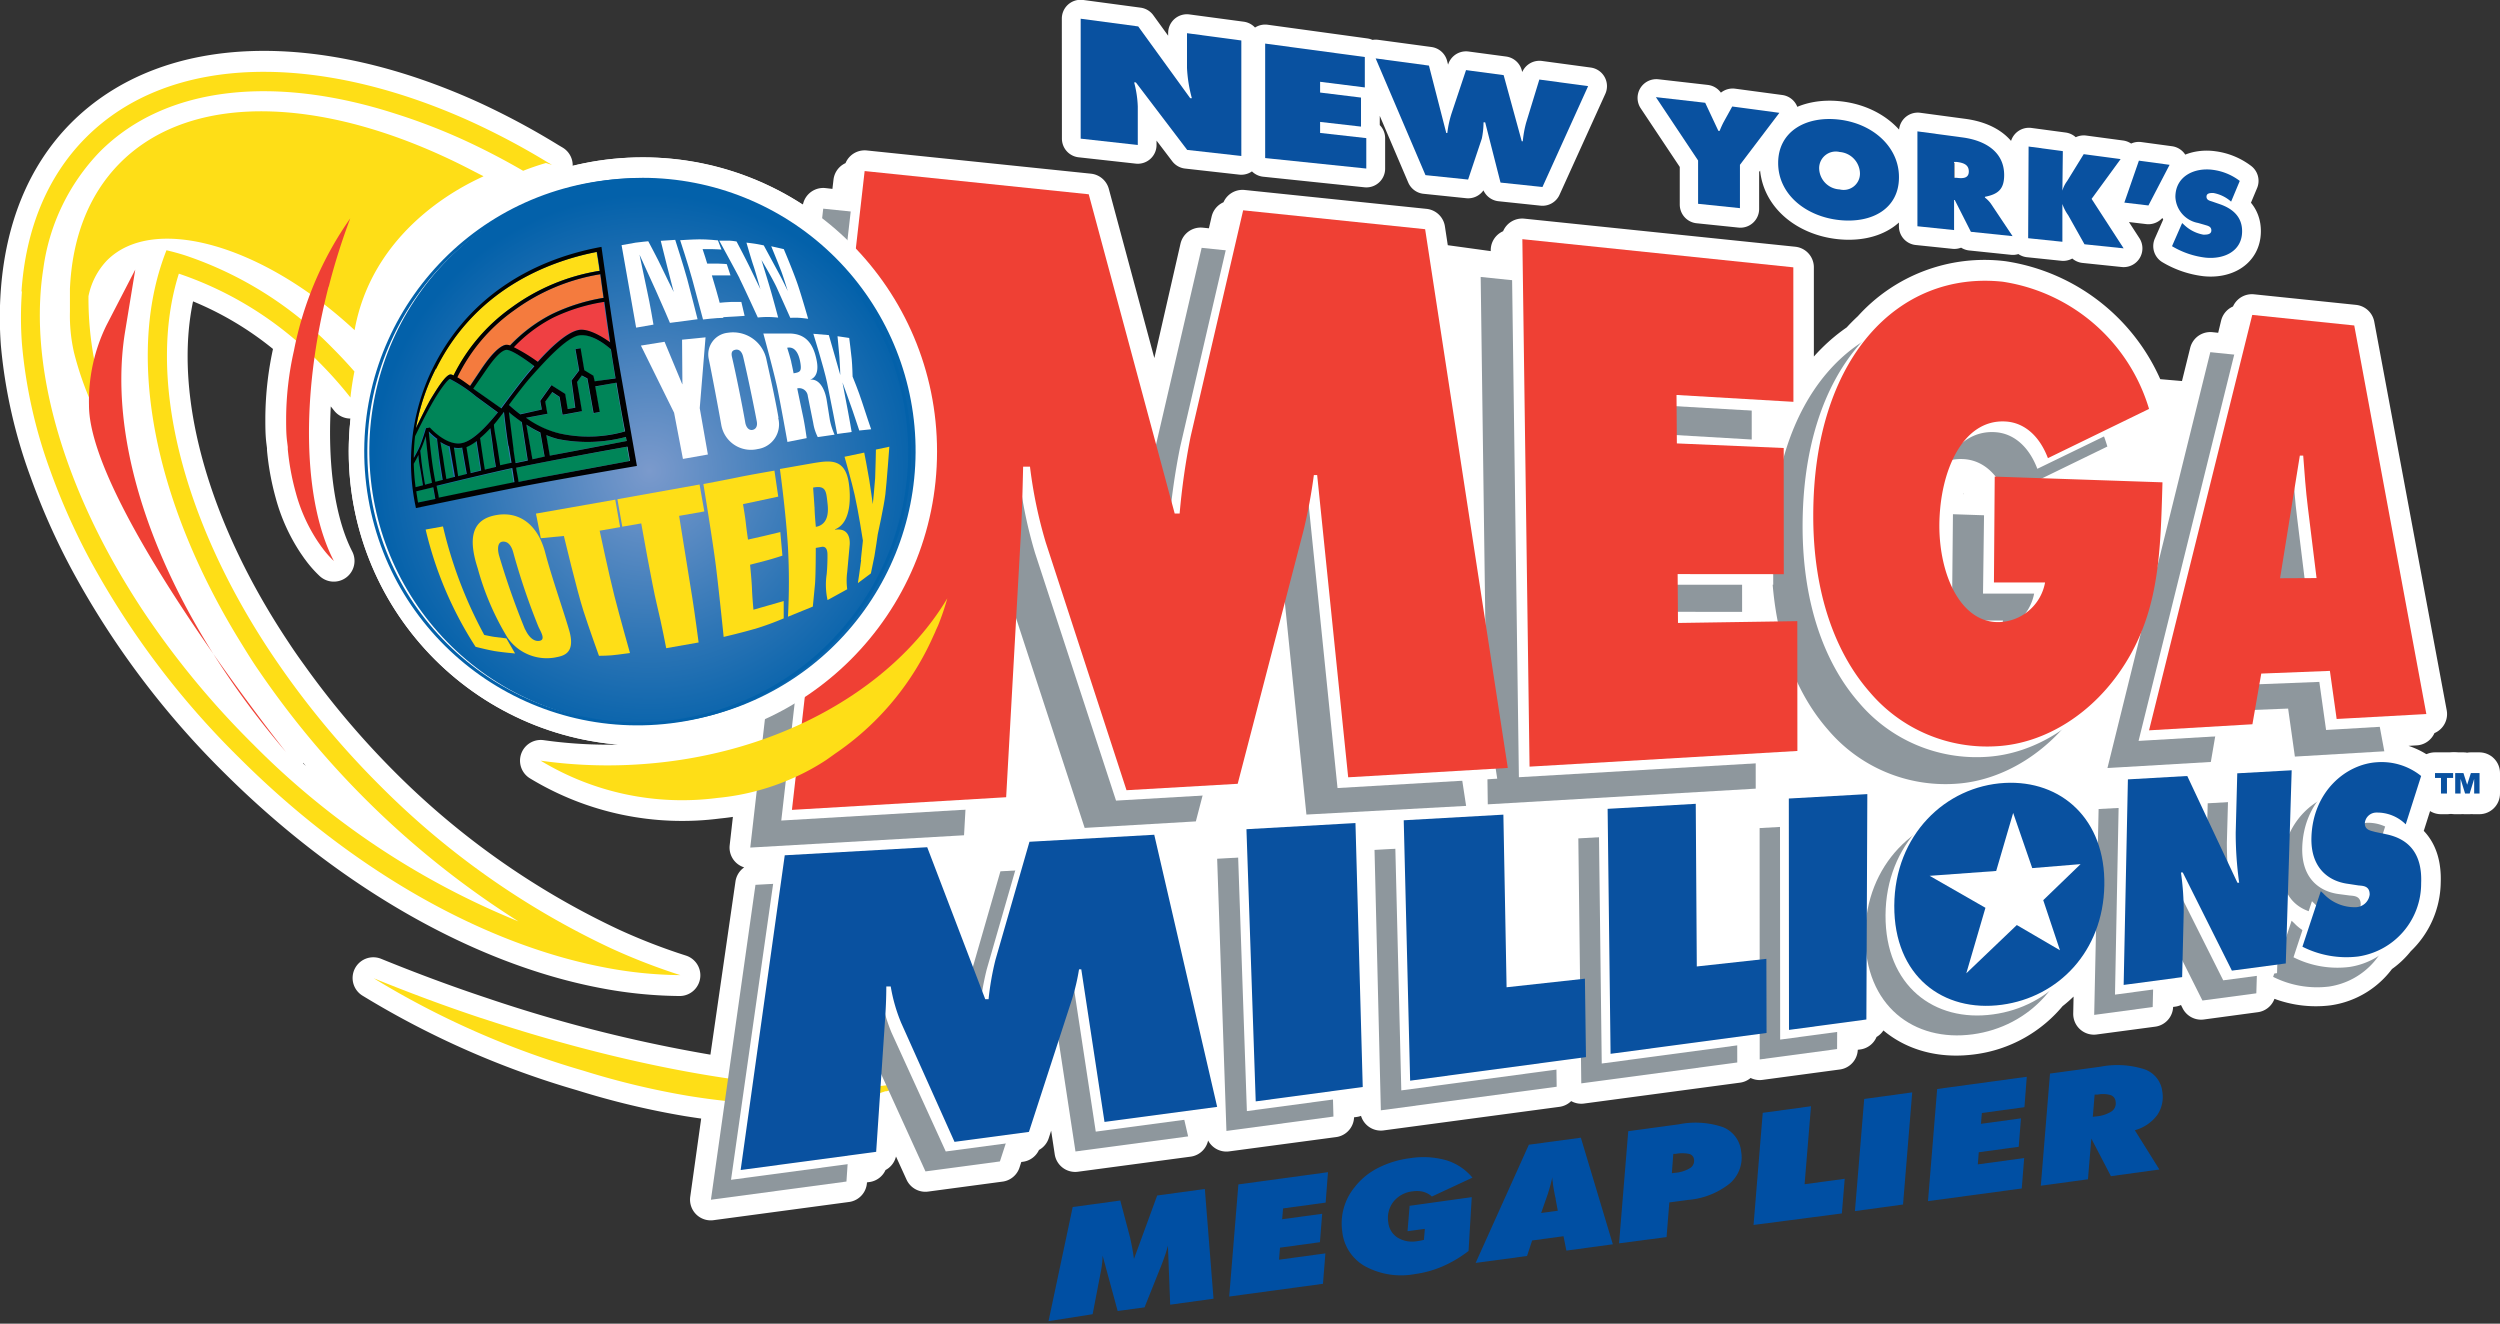 <svg id="Layer_1" data-name="Layer 1" xmlns="http://www.w3.org/2000/svg" xmlns:xlink="http://www.w3.org/1999/xlink" viewBox="0 0 288.5 152.75"><rect x="0" y="0" width="288.5" height="152.75" fill="#333333" stroke="none"/><defs><style>.cls-1,.cls-12,.cls-13,.cls-15,.cls-17,.cls-20,.cls-3,.cls-7,.cls-9{fill:none;}.cls-2{fill:#fff;}.cls-20,.cls-3,.cls-7,.cls-9{stroke:#fff;}.cls-20,.cls-3{stroke-linejoin:round;}.cls-3{stroke-width:4.78px;}.cls-4{fill:#fede17;}.cls-5{fill:#8e979d;}.cls-6{fill:#ef4034;}.cls-7{stroke-width:4.79px;}.cls-8{fill:#0951a0;}.cls-9{stroke-width:0.43px;}.cls-10{clip-path:url(#clip-path);}.cls-11{fill:url(#radial-gradient);}.cls-12{stroke:#0361aa;stroke-width:0.36px;}.cls-13{stroke:#fede17;}.cls-13,.cls-15,.cls-17{stroke-width:0;}.cls-14{fill:#008558;}.cls-15{stroke:#008558;}.cls-16{fill:#ef4043;}.cls-17{stroke:#ef4043;}.cls-18{fill:#f47b3e;}.cls-19{fill:#010101;}.cls-20{stroke-linecap:round;stroke-width:4.33px;}.cls-21{fill:#004fa3;}</style><clipPath id="clip-path"><path class="cls-1" d="M68.66,21a31.52,31.52,0,1,0,5.52-.48,31.56,31.56,0,0,0-5.52.48"/></clipPath><radialGradient id="radial-gradient" cx="-143.72" cy="260.4" r="1.11" gradientTransform="matrix(28.8, 0, 0, -28.8, 4213.92, 7553.91)" gradientUnits="userSpaceOnUse"><stop offset="0" stop-color="#7b9acc"/><stop offset="0.61" stop-color="#2f76b6"/><stop offset="1" stop-color="#0361aa"/></radialGradient></defs><title>logo-mega-millions</title><path class="cls-2" d="M271.64,37.56l-11.77-1.22-.33,1.32-.9-.1L257.81,41l-2.74-.29-1.44,5.82-6-.52A20.94,20.94,0,0,0,231.1,32.51a17.29,17.29,0,0,0-15,5.66,19.14,19.14,0,0,0-1.41,1.43c-4,2.67-7.19,7.17-8.89,13.26V51.7l-12.33-.53v-1l8.65.51V47.39l3.58.21V46.3l1.23.07V30.85l-31.27-3.24V29l-1.24-.13,0,2.85-9.44-1.3-.6-3.94-21-2.18-.31,1.33-.92-.1-.79,3.41-2.8-.29L133.4,51.22l-7.75-28.8L99.78,19.74l-.15,1.34L98.56,21l-.4,3.45L95,24.08,94.52,28a31.52,31.52,0,0,0-30.62-5.72l-7.14-4.54q1.82.94,3.63,2c.86-.33,1.74-.64,2.63-.9l.68.24-.49-.29A84.46,84.46,0,0,0,54.28,14c-17.57-8-34.68-7.88-44.41,1.9C5.35,20.46,3,26.61,2.48,33.63a40.84,40.84,0,0,0,0,6A56.79,56.79,0,0,0,5.77,54.22a76.38,76.38,0,0,0,4.68,10.5A97.1,97.1,0,0,0,27.63,87.56c12.9,12.82,28,21.4,42,24.09a48.22,48.22,0,0,0,8.8.9,70.78,70.78,0,0,1-8-3.1,93.62,93.62,0,0,1-26.6-18.71A100.07,100.07,0,0,1,33.18,78.15q-1-1.37-1.89-2.73c-10.38-15.58-14.4-32-10.65-43.8a39.26,39.26,0,0,1,13.51,7.76c-.08.36-.16.72-.24,1.08a36.06,36.06,0,0,0-.9,7.76c0,1,0,1.85.11,2.71l.08.64,0,.26a28.47,28.47,0,0,0,.92,5,19.26,19.26,0,0,0,2.55,5.66l.38.55.07.09.2.27a11.1,11.1,0,0,0,1.2,1.33C35.84,59.51,35,51,36.3,41.34l.44.42a46.23,46.23,0,0,1,3.7,4.15c.07-.71.18-1.41.29-2.1l2.39,2.76A31.54,31.54,0,0,0,74.19,83.65a31.42,31.42,0,0,0,14.4-3.48L88,85.34a53.94,53.94,0,0,1-15.41,2.93,54.87,54.87,0,0,1-10.19-.49,31.48,31.48,0,0,0,20.41,4.3,28.43,28.43,0,0,0,4.51-.81l-.74,6.54,9.68-.57-.06,1.14-5.63.32-.15,1.07-.88,0-.3,2.18-2,.11L84,124.46a171,171,0,0,1-28.5-7c-4.34-1.44-8.49-3-12.42-4.6a99.37,99.37,0,0,0,24.21,10.67,91.39,91.39,0,0,0,12.13,2.91c1.5.24,2.87.43,4.2.57h0l-1.6,11.43,15.64-2.1.13-2,2.22-.3.06-1,1-.13.44-6.8.61-.2.13,0,.29-.1,4.25,9.33,8.59-1.15.67-2.07,1.68-.22.33-1,.69-.09,3.4-10.48,1.93,12.72,13-1.74-.44-1.92,2.8-.37-.22-1,1.25-.17L138.72,120l2.44-.33.37,10.83,12.34-1.65-.05-2,2.41-.32,0-1,1.06-.14-.21-7.89,2-.27.27,10.85,20.29-2.72,0-2,2.38-.32,0-1,.46-.06,0,3,18-2.41v-2l2.35-.32v-1l.24,0v3l8.93-1.2v-2l2.35-.31v-1l1-.14,0-7.17c1,6.51,6.2,9.69,12.23,8.87a13.44,13.44,0,0,0,8.77-4.92,12.94,12.94,0,0,0,2.28-2.19,13.44,13.44,0,0,0,3.21-5l-.2,9.82,6.75-.9,0-2,2.31-.31,0-1,1-.13,0-2,2.31,4.61,6.22-.84.06-2,2-.26-.12.35a11.33,11.33,0,0,0,6.44,1.12,8.35,8.35,0,0,0,5.73-3.56,8.39,8.39,0,0,0,2.1-1.94,8.8,8.8,0,0,0,2.83-6.33c.14-3.57-1.56-5.16-4-5.68l-.43-.09.27-.85a6.62,6.62,0,0,1,1.34.91l.49-1.54a6.67,6.67,0,0,1,.54.42l1.77-5.58A7.26,7.26,0,0,0,274.31,88a7.9,7.9,0,0,0-5.73,3.16,8.74,8.74,0,0,0-1.28,1.47,8.34,8.34,0,0,0-.73.54l1.5-6,7.09-.42-.53-2.88,4.12-.24-.21-1.14L280,82.4Zm-250.23-8c-.74-.23-1.48-.44-2.21-.61-.28.69-.52,1.4-.74,2.12-3.66,11.89-.12,27.9,9.43,43.29.65,1,1.31,2.07,2,3.1a102.61,102.61,0,0,0,29.93,28.89,91.45,91.45,0,0,1-30.58-20.4A99,99,0,0,1,16.4,70.29q-2.29-3.48-4.16-7c-5.35-10.06-8-20.11-7.59-28.73A33,33,0,0,1,5,31a24,24,0,0,1,6.5-13.46c7.67-7.72,20.38-8.86,34.22-4.43q2.5.81,5.05,1.85l-1.6,2.21c-14.4-6.08-27.91-5.94-35.44,1.79-3.58,3.67-5.4,8.66-5.65,14.41,0,.55,0,1.11,0,1.68,0,.31,0,.62,0,.93a19.22,19.22,0,0,0,.46,4.72,29,29,0,0,0,1.73,5.23c0,.28,0,.55,0,.83,0,6.81,8,19.58,14.46,28.87C16.42,62.55,12.64,49.17,14.44,38.25l1.17-7.13-3.32,6.42a17.51,17.51,0,0,0-1.43,3.88,34.32,34.32,0,0,1-.67-7.21,8.34,8.34,0,0,1,2.09-4.08c4.51-4.63,14.23-2.8,23.52,3.8-.37,1-.7,2-1,3a40.75,40.75,0,0,0-13.38-7.42M264.06,81.81l.16,1.15-4.12-.32.12-.69Zm-18.81-5.25A23.49,23.49,0,0,0,247,73.1L245,81.49l-1.37-.11-2.43.07.22-.23a22.31,22.31,0,0,0,3.85-4.65M249,65.12c.25-2.12.37-4.33.45-6.65l1.33-.54ZM238.4,53.87l-.64,1.36-2-.07Zm-7.23,17.7a1.12,1.12,0,0,1,0,.14l-.47,0a5,5,0,0,1-1.34-.17Zm-5.84-18.51a5.49,5.49,0,0,1,1.29-.08,5,5,0,0,1,3.68,2h-.09v1.27l-1.22,0,0,3.25-3.55-.13-.08,8.52a16.43,16.43,0,0,1-1.5-7.25,18.45,18.45,0,0,1,1.52-7.53M209.46,82.29l-2,.05V78.73a24,24,0,0,0,2,3.56M201,67.48h3.54a37.63,37.63,0,0,0,.58,4.23l-11.52.17V70.6H201Zm-29.9-15.83.27,20.06-3-19.84ZM149.73,83.88l-5.21.14,3.75-14.44Zm-28.08.75-5.14.14.76-13.54Zm-20,40.67.09-1.4.6,1.33-.7.08m164.8-20.15-.7,2.13a7.53,7.53,0,0,1-1-.75l-.31-.29-.56,1.7.14-4.71a4.34,4.34,0,0,0,2.38,1.92"/><path class="cls-3" d="M271.64,37.56l-11.77-1.22-.33,1.32-.9-.1L257.81,41l-2.74-.29-1.44,5.82-6-.52A20.94,20.94,0,0,0,231.1,32.51a17.29,17.29,0,0,0-15,5.66,19.14,19.14,0,0,0-1.41,1.43c-4,2.67-7.19,7.17-8.89,13.26V51.7l-12.33-.53v-1l8.65.51V47.39l3.58.21V46.3l1.23.07V30.85l-31.27-3.24V29l-1.24-.13,0,2.85-9.44-1.3-.6-3.94-21-2.18-.31,1.33-.92-.1-.79,3.41-2.8-.29L133.4,51.22l-7.75-28.8L99.78,19.74l-.15,1.34L98.56,21l-.4,3.45L95,24.08,94.52,28a31.52,31.52,0,0,0-30.62-5.72l-7.14-4.54q1.82.94,3.63,2c.86-.33,1.74-.64,2.63-.9l.68.24-.49-.29A84.46,84.46,0,0,0,54.28,14c-17.57-8-34.68-7.88-44.41,1.9C5.35,20.46,3,26.61,2.48,33.63a40.84,40.84,0,0,0,0,6A56.79,56.79,0,0,0,5.77,54.22a76.38,76.38,0,0,0,4.68,10.5A97.1,97.1,0,0,0,27.63,87.56c12.9,12.82,28,21.4,42,24.09a48.22,48.22,0,0,0,8.8.9,70.78,70.78,0,0,1-8-3.1,93.62,93.62,0,0,1-26.6-18.71A100.07,100.07,0,0,1,33.18,78.15q-1-1.37-1.89-2.73c-10.38-15.58-14.4-32-10.65-43.8a39.26,39.26,0,0,1,13.51,7.76c-.08.36-.16.72-.24,1.08a36.06,36.06,0,0,0-.9,7.76c0,1,0,1.85.11,2.71l.08.64,0,.26a28.47,28.47,0,0,0,.92,5,19.26,19.26,0,0,0,2.55,5.66l.38.55.07.09.2.27a11.1,11.1,0,0,0,1.2,1.33C35.84,59.51,35,51,36.3,41.34l.44.42a46.23,46.23,0,0,1,3.7,4.15c.07-.71.18-1.41.29-2.1l2.39,2.76A31.54,31.54,0,0,0,74.19,83.65a31.42,31.42,0,0,0,14.4-3.48L88,85.34a53.94,53.94,0,0,1-15.41,2.93,54.87,54.87,0,0,1-10.19-.49,31.48,31.48,0,0,0,20.41,4.3,28.43,28.43,0,0,0,4.51-.81l-.74,6.54,9.68-.57-.06,1.14-5.63.32-.15,1.07-.88,0-.3,2.18-2,.11L84,124.46a171,171,0,0,1-28.5-7c-4.34-1.44-8.49-3-12.42-4.6a99.37,99.37,0,0,0,24.21,10.67,91.39,91.39,0,0,0,12.13,2.91c1.5.24,2.87.43,4.2.57h0l-1.6,11.43,15.64-2.1.13-2,2.22-.3.06-1,1-.13.44-6.8.61-.2.13,0,.29-.1,4.25,9.33,8.59-1.15.67-2.07,1.68-.22.33-1,.69-.09,3.4-10.48,1.93,12.72,13-1.74-.44-1.92,2.8-.37-.22-1,1.25-.17L138.72,120l2.44-.33.37,10.83,12.34-1.65-.05-2,2.41-.32,0-1,1.06-.14-.21-7.89,2-.27.27,10.85,20.29-2.72,0-2,2.38-.32,0-1,.46-.06,0,3,18-2.41v-2l2.35-.32v-1l.24,0v3l8.93-1.2v-2l2.35-.31v-1l1-.14,0-7.17c1,6.51,6.2,9.69,12.23,8.87a13.44,13.44,0,0,0,8.77-4.92,12.94,12.94,0,0,0,2.28-2.19,13.44,13.44,0,0,0,3.21-5l-.2,9.82,6.75-.9,0-2,2.31-.31,0-1,1-.13,0-2,2.31,4.61,6.22-.84.06-2,2-.26-.12.35a11.33,11.33,0,0,0,6.44,1.12,8.35,8.35,0,0,0,5.73-3.56,8.39,8.39,0,0,0,2.1-1.94,8.8,8.8,0,0,0,2.83-6.33c.14-3.57-1.56-5.16-4-5.68l-.43-.09.27-.85a6.62,6.62,0,0,1,1.34.91l.49-1.54a6.67,6.67,0,0,1,.54.42l1.77-5.58A7.26,7.26,0,0,0,274.31,88a7.9,7.9,0,0,0-5.73,3.16,8.74,8.74,0,0,0-1.28,1.47,8.34,8.34,0,0,0-.73.54l1.5-6,7.09-.42-.53-2.88,4.12-.24-.21-1.14L280,82.4Zm-250.23-8c-.74-.23-1.48-.44-2.21-.61-.28.69-.52,1.4-.74,2.12-3.66,11.89-.12,27.9,9.43,43.29.65,1,1.31,2.07,2,3.1a102.61,102.61,0,0,0,29.93,28.89,91.45,91.45,0,0,1-30.58-20.4A99,99,0,0,1,16.4,70.29q-2.29-3.48-4.16-7c-5.35-10.06-8-20.11-7.59-28.73A33,33,0,0,1,5,31a24,24,0,0,1,6.5-13.46c7.67-7.72,20.38-8.86,34.22-4.43q2.5.81,5.05,1.85l-1.6,2.21c-14.4-6.08-27.91-5.94-35.44,1.79-3.58,3.67-5.4,8.66-5.65,14.41,0,.55,0,1.11,0,1.68,0,.31,0,.62,0,.93a19.22,19.22,0,0,0,.46,4.72,29,29,0,0,0,1.73,5.23c0,.28,0,.55,0,.83,0,6.81,8,19.58,14.46,28.87C16.42,62.55,12.64,49.17,14.44,38.25l1.17-7.13-3.32,6.42a17.51,17.51,0,0,0-1.43,3.88,34.32,34.32,0,0,1-.67-7.21,8.34,8.34,0,0,1,2.09-4.08c4.51-4.63,14.23-2.8,23.52,3.8-.37,1-.7,2-1,3A40.75,40.75,0,0,0,21.42,29.52ZM264.06,81.81l.16,1.15-4.12-.32.12-.69Zm-18.81-5.25A23.49,23.49,0,0,0,247,73.1L245,81.49l-1.37-.11-2.43.07.22-.23A22.31,22.31,0,0,0,245.25,76.57ZM249,65.12c.25-2.12.37-4.33.45-6.65l1.33-.54ZM238.4,53.87l-.64,1.36-2-.07Zm-7.23,17.7a1.12,1.12,0,0,1,0,.14l-.47,0a5,5,0,0,1-1.34-.17Zm-5.84-18.51a5.49,5.49,0,0,1,1.29-.08,5,5,0,0,1,3.68,2h-.09v1.27l-1.22,0,0,3.25-3.55-.13-.08,8.52a16.43,16.43,0,0,1-1.5-7.25A18.45,18.45,0,0,1,225.32,53.06ZM209.46,82.29l-2,.05V78.73A24,24,0,0,0,209.46,82.29ZM201,67.48h3.54a37.63,37.63,0,0,0,.58,4.23l-11.52.17V70.6H201Zm-29.9-15.83.27,20.06-3-19.84ZM149.73,83.88l-5.21.14,3.75-14.44Zm-28.08.75-5.14.14.76-13.54Zm-20,40.67.09-1.4.6,1.33Zm164.8-20.15-.7,2.13a7.53,7.53,0,0,1-1-.75l-.31-.29-.56,1.7.14-4.71A4.34,4.34,0,0,0,266.41,105.15Z"/><path class="cls-2" d="M24.71,75.61A98.58,98.58,0,0,0,33,86.78S29.19,82,24.71,75.61"/><path class="cls-3" d="M24.71,75.61A98.58,98.58,0,0,0,33,86.78S29.19,82,24.71,75.61Z"/><polygon class="cls-2" points="281 89.77 281.69 89.77 281.69 91.57 282.38 91.57 282.38 89.77 283.09 89.77 283.09 89.21 281 89.21 281 89.77"/><polygon class="cls-3" points="281 89.77 281.69 89.77 281.69 91.57 282.38 91.57 282.38 89.77 283.09 89.77 283.09 89.21 281 89.21 281 89.77"/><polygon class="cls-2" points="285.13 89.21 284.7 90.57 284.28 89.21 283.3 89.21 283.3 91.57 283.92 91.57 283.92 89.88 284.44 91.57 284.97 91.57 285.48 89.88 285.48 91.57 286.11 91.57 286.11 89.21 285.13 89.21"/><polygon class="cls-3" points="285.13 89.21 284.7 90.57 284.28 89.21 283.3 89.21 283.3 91.57 283.92 91.57 283.92 89.88 284.44 91.57 284.97 91.57 285.48 89.88 285.48 91.57 286.11 91.57 286.11 89.21 285.13 89.21"/><path class="cls-4" d="M55.54,117.49c-4.34-1.44-8.49-3-12.42-4.6a99.39,99.39,0,0,0,24.21,10.67,91.55,91.55,0,0,0,12.13,2.91c1.5.24,2.87.43,4.2.57l1,.08.4,0a61.84,61.84,0,0,0,7.69.3,32.83,32.83,0,0,0,8.61-1.22l.82-.27.13,0,.41-.13a12.46,12.46,0,0,0,2-.91c-10.09,1.93-28.78-.64-49.13-7.39"/><path class="cls-5" d="M95,24.08l25.86,2.68,9.92,36.84h.57a79.61,79.61,0,0,1,1.27-8.89l6.05-26.11,21,2.18L169.19,93,150.76,94l-3.55-34.88h-.38a60.08,60.08,0,0,1-1.2,6.43L138,94.79l-12.83.75-9.35-28.59A51.71,51.71,0,0,1,114,58.2l-.8,0c-.07,2.8-.14,5.68-.29,8.47l-1.66,29.72L86.58,97.81Z"/><polygon class="cls-5" points="170.87 31.96 202.14 35.2 202.15 50.72 188.66 49.93 188.7 55.52 201.03 56.05 201.04 70.61 188.79 70.6 188.82 76.24 202.6 76.03 202.61 91.01 171.69 92.82 170.87 31.96"/><path class="cls-5" d="M244.73,60c-.22,8-.34,14.62-4.3,20.91-3.63,5.8-9.26,9.21-14.77,9.54a17.76,17.76,0,0,1-14.72-6.25c-4-4.56-6.52-11.48-6.52-20.35,0-18.23,9.83-28.29,21.86-27a20.89,20.89,0,0,1,16.91,14.68l-11.67,5.68c-1-2.64-2.8-4.11-4.92-4.23-4.82-.27-7.58,5.53-7.62,12,0,5.82,2.52,11.23,6.86,11.15a5.56,5.56,0,0,0,5.31-4.52l-5.9,0,.12-12.27Z"/><path class="cls-5" d="M258.31,71.08l2.28-14.15.39,0c.15,2,.29,4,.54,6l1,8.13Zm-2.18,11,7.92-.31.78,5.54,10.32-.61-8.31-44.84-11.77-1.22L243.2,88.63l11.93-.7Z"/><polygon class="cls-5" points="140.46 99.1 153.04 98.39 153.88 128.85 141.53 130.51 140.46 99.1"/><polygon class="cls-5" points="158.62 98.08 170.11 97.43 170.48 117.34 179.52 116.35 179.64 125.41 159.35 128.13 158.62 98.08"/><polygon class="cls-5" points="182.14 96.75 192.31 96.18 192.43 114.94 200.46 114.06 200.48 122.61 182.48 125.02 182.14 96.75"/><polygon class="cls-5" points="203.06 95.56 212.11 95.05 212 121.06 203.07 122.26 203.06 95.56"/><path class="cls-5" d="M227.85,102c2.51-.21,4,1.86,4,4.46,0,2.79-1.72,4.88-4.1,5.15s-4.11-1.5-4.08-4.36c0-2.67,1.65-5,4.21-5.25m.1-8.24c-6.83.38-12.7,6-12.74,14.16s5.64,12.36,12.42,11.44c6.5-.88,11.67-6.12,11.82-13.76S234.51,93.4,228,93.76"/><path class="cls-5" d="M242.18,93.36,249,93l5.79,12.33.2,0a41.3,41.3,0,0,1-.4-5.75l.18-6.88,6.28-.36-.67,22.29-6.22.83-5.68-11.33-.2,0a32.35,32.35,0,0,1,.32,4.6l-.18,7.48-6.75.91Z"/><path class="cls-5" d="M264.45,106.25l.3.28a4.9,4.9,0,0,0,3.75,1.57,1.67,1.67,0,0,0,1.58-1.46c0-1-.75-1-1.29-1.06l-1.21-.16c-2.37-.3-4.36-1.94-4.25-5.4.16-5.28,4-8.45,7.6-8.65A7.26,7.26,0,0,1,276,93l-1.77,5.58a4.69,4.69,0,0,0-3.37-1.36,1.34,1.34,0,0,0-1.33,1.25c0,.81.71.86,1.17,1l1.33.29c2.45.52,4.16,2.11,4,5.68a8.51,8.51,0,0,1-7.27,8.41,11.29,11.29,0,0,1-6.44-1.12Z"/><path class="cls-5" d="M87.18,102.11l16.48-.93,6.69,17.54.38,0a33,33,0,0,1,.8-4.57l3.92-13.6,14.4-.81,7.26,31.4-13,1.74-2.68-17.61-.26,0a25.19,25.19,0,0,1-.78,3.36l-5,15.4-8.59,1.15-6.24-13.7a18.91,18.91,0,0,1-1.21-4.21l-.51,0c0,1.39-.07,2.82-.16,4.21l-1,14.87-15.64,2.1Z"/><path class="cls-2" d="M98.56,21l25.86,2.68,9.92,36.84h.57a79.83,79.83,0,0,1,1.27-8.9l6.05-26.11,21,2.18,9.55,62.17-18.43,1.08L150.79,56h-.38a61.21,61.21,0,0,1-1.2,6.43l-7.59,29.21-12.83.75-9.35-28.59a52.17,52.17,0,0,1-1.82-8.75l-.8,0c-.07,2.8-.13,5.68-.29,8.47l-1.66,29.71L90.16,94.69Z"/><polygon class="cls-2" points="174.45 28.83 205.72 32.07 205.73 47.59 192.25 46.81 192.28 52.4 204.61 52.92 204.63 67.48 192.38 67.48 192.41 73.12 206.19 72.91 206.19 87.88 175.28 89.69 174.45 28.83"/><path class="cls-2" d="M248.32,56.89c-.22,8-.34,14.62-4.3,20.91-3.63,5.8-9.26,9.21-14.77,9.54a17.77,17.77,0,0,1-14.72-6.25c-4-4.57-6.51-11.49-6.51-20.35,0-18.23,9.83-28.29,21.86-27a20.88,20.88,0,0,1,16.91,14.69L235.11,54.1c-1-2.64-2.8-4.12-4.92-4.23-4.82-.27-7.58,5.53-7.62,12,0,5.82,2.52,11.23,6.86,11.15a5.56,5.56,0,0,0,5.31-4.52h-5.9L229,56.19Z"/><path class="cls-2" d="M261.89,68l2.28-14.15.39,0c.15,2,.28,4,.54,6l1,8.13Zm-2.17,11,7.93-.31.78,5.55,10.31-.61-8.31-44.84-11.77-1.22L246.79,85.5l11.93-.7Z"/><path class="cls-6" d="M99.78,19.74l25.86,2.68,9.92,36.84h.57a81.23,81.23,0,0,1,1.27-8.89l6.06-26.1,21,2.18L174,88.62,155.58,89.7,152,54.82h-.38a61.07,61.07,0,0,1-1.2,6.43l-7.59,29.2L130,91.19,120.68,62.6a52.28,52.28,0,0,1-1.82-8.75l-.79,0c-.07,2.8-.13,5.68-.3,8.47L116.11,92,91.39,93.46Z"/><polygon class="cls-6" points="175.68 27.6 206.95 30.85 206.96 46.37 193.47 45.58 193.51 51.17 205.84 51.7 205.85 66.26 193.6 66.25 193.64 71.89 207.41 71.68 207.42 86.66 176.51 88.47 175.68 27.6"/><path class="cls-6" d="M249.55,55.66c-.23,8-.35,14.62-4.3,20.91-3.63,5.8-9.26,9.21-14.77,9.54a17.75,17.75,0,0,1-14.72-6.25c-4-4.56-6.52-11.49-6.51-20.35,0-18.23,9.83-28.29,21.86-27A20.88,20.88,0,0,1,248,47.19l-11.67,5.68c-1-2.64-2.79-4.12-4.91-4.23-4.82-.27-7.58,5.53-7.62,12,0,5.82,2.52,11.23,6.86,11.15A5.56,5.56,0,0,0,236,67.22h-5.9L230.19,55Z"/><path class="cls-6" d="M263.12,66.73l2.28-14.15.39,0c.15,2,.29,4,.54,6l1,8.13Zm-2.17,11,7.92-.31.78,5.55L280,82.4l-8.32-44.84-11.77-1.22L248,84.28l11.93-.7Z"/><path class="cls-2" d="M42.63,52.1A31.55,31.55,0,1,0,74.19,20.55,31.55,31.55,0,0,0,42.63,52.1"/><circle class="cls-7" cx="74.19" cy="52.1" r="31.55"/><path class="cls-4" d="M2.48,33.63c.47-7,2.87-13.16,7.4-17.72C19.6,6.13,36.71,6.06,54.28,14a85,85,0,0,1,8.93,4.74l.49.29L63,18.81c-.89.26-1.77.56-2.63.9-2.29-1.33-4.59-2.52-6.88-3.57a69.6,69.6,0,0,0-7.8-3C31.88,8.67,19.17,9.81,11.5,17.53A24,24,0,0,0,5,31a32.54,32.54,0,0,0-.36,3.58c-.42,8.62,2.24,18.67,7.59,28.73q1.87,3.51,4.16,7A99,99,0,0,0,29.25,85.93a91.44,91.44,0,0,0,30.58,20.4A102.62,102.62,0,0,1,29.9,77.44c-.7-1-1.36-2.07-2-3.11C18.34,58.94,14.81,42.93,18.47,31c.22-.72.47-1.43.74-2.12.73.17,1.47.37,2.21.61A42.72,42.72,0,0,1,38.35,40.14q1.34,1.34,2.55,2.73-.3,1.5-.46,3a46.15,46.15,0,0,0-3.7-4.15,40.77,40.77,0,0,0-16.1-10.14c-3.74,11.83.28,28.22,10.65,43.8q.91,1.36,1.89,2.73A99.93,99.93,0,0,0,43.91,90.72a93.63,93.63,0,0,0,26.6,18.71,71.14,71.14,0,0,0,8,3.1,48.07,48.07,0,0,1-8.8-.9c-14-2.69-29.14-11.26-42-24.08A97.1,97.1,0,0,1,10.45,64.72a76.48,76.48,0,0,1-4.68-10.5A56.84,56.84,0,0,1,2.53,39.64a40.73,40.73,0,0,1,0-6"/><path class="cls-4" d="M8.07,33.35c.25-5.75,2.07-10.73,5.65-14.41,8.51-8.73,24.64-7.77,41.08.89l1,.51c-.74.41-12.62,5.2-14.88,17.76-10.6-9.86-23.27-13.47-28.62-8a8.33,8.33,0,0,0-2.09,4.08A38.16,38.16,0,0,0,11.7,45a57.27,57.27,0,0,0,3.37,9.11A36.58,36.58,0,0,1,8.54,40.68,19.17,19.17,0,0,1,8.07,36c0-.31,0-.62,0-.93,0-.57,0-1.13,0-1.69"/><path class="cls-6" d="M12.29,37.53l3.32-6.42-1.17,7.13C12.13,52.32,19.06,70.47,33,86.78c0,0-22.73-28.53-22.73-40a19.88,19.88,0,0,1,2-9.21"/><path class="cls-4" d="M72.58,88.27a54.87,54.87,0,0,1-10.19-.49,31.49,31.49,0,0,0,20.41,4.3,27.84,27.84,0,0,0,9.43-2.62,26.27,26.27,0,0,0,3.12-1.76l.72-.51.29-.21a32.12,32.12,0,0,0,11.08-13l.49-1.07.07-.18.25-.54a29.1,29.1,0,0,0,1.07-3.14C102.91,79.78,89,87.55,72.58,88.27"/><path class="cls-6" d="M37.94,33.07a74.17,74.17,0,0,1,2.48-7.87,39.74,39.74,0,0,0-6.5,15.27,36.06,36.06,0,0,0-.9,7.76c0,1,0,1.85.11,2.71l.08.64,0,.26a28.65,28.65,0,0,0,.92,5,19.21,19.21,0,0,0,2.55,5.66l.38.55.07.09.2.27a11.1,11.1,0,0,0,1.2,1.33c-3.47-6.66-3.94-18.7-.62-31.64"/><polygon class="cls-2" points="142.81 96.81 155.4 96.1 156.23 126.56 143.89 128.22 142.81 96.81"/><polygon class="cls-2" points="160.97 95.78 172.47 95.14 172.84 115.05 181.87 114.06 182 123.11 161.71 125.83 160.97 95.78"/><polygon class="cls-2" points="184.5 94.45 194.67 93.88 194.79 112.65 202.82 111.77 202.83 120.32 184.84 122.73 184.5 94.45"/><polygon class="cls-2" points="205.41 93.27 214.46 92.76 214.35 118.77 205.43 119.97 205.41 93.27"/><path class="cls-2" d="M230.21,99.7c2.51-.2,4,1.86,4,4.46,0,2.79-1.72,4.88-4.1,5.14s-4.11-1.5-4.09-4.36c0-2.67,1.66-5,4.21-5.25m.1-8.24c-6.83.38-12.7,6-12.74,14.16S223.22,118,230,117.06c6.5-.87,11.67-6.12,11.82-13.76s-4.95-12.2-11.5-11.84"/><path class="cls-2" d="M244.53,91.06l6.85-.39L257.18,103l.2,0a41.47,41.47,0,0,1-.4-5.75l.19-6.88,6.28-.36-.68,22.29-6.21.83-5.68-11.33-.2,0a32,32,0,0,1,.32,4.6l-.18,7.47-6.75.91Z"/><path class="cls-2" d="M266.8,104l.3.29a4.9,4.9,0,0,0,3.75,1.56,1.66,1.66,0,0,0,1.58-1.46c0-1-.75-1-1.29-1.05l-1.21-.16c-2.38-.3-4.36-1.94-4.25-5.4.17-5.28,4-8.44,7.6-8.65a7.29,7.29,0,0,1,5.06,1.59l-1.77,5.58a4.67,4.67,0,0,0-3.36-1.35,1.33,1.33,0,0,0-1.33,1.25c0,.8.71.86,1.17,1l1.33.29c2.45.52,4.15,2.1,4,5.68a8.51,8.51,0,0,1-7.27,8.42,11.26,11.26,0,0,1-6.44-1.12Z"/><path class="cls-2" d="M89.53,99.82,106,98.89l6.69,17.54.38,0a32.64,32.64,0,0,1,.8-4.57l3.92-13.6,14.4-.81,7.26,31.4-13,1.74-2.68-17.61-.26,0a25.34,25.34,0,0,1-.78,3.36l-5,15.39-8.59,1.15-6.25-13.7a19.13,19.13,0,0,1-1.21-4.21l-.51,0c0,1.39-.07,2.82-.16,4.21l-1,14.87-15.65,2.1Z"/><polygon class="cls-8" points="143.84 95.69 156.42 94.98 157.26 125.44 144.91 127.1 143.84 95.69"/><polygon class="cls-8" points="161.99 94.66 173.49 94.01 173.86 113.93 182.9 112.94 183.02 121.99 162.73 124.71 161.99 94.66"/><polygon class="cls-8" points="185.52 93.34 195.69 92.76 195.81 111.53 203.84 110.65 203.86 119.2 185.86 121.61 185.52 93.34"/><polygon class="cls-8" points="206.43 92.15 215.49 91.64 215.38 117.65 206.45 118.85 206.43 92.15"/><path class="cls-8" d="M245.56,89.94l6.85-.39,5.79,12.32.2,0a41.92,41.92,0,0,1-.4-5.75l.18-6.88,6.28-.35-.68,22.29-6.22.83-5.67-11.33-.21,0a31.3,31.3,0,0,1,.32,4.6l-.18,7.48-6.75.9Z"/><path class="cls-8" d="M267.82,102.84l.3.28a4.91,4.91,0,0,0,3.76,1.57,1.66,1.66,0,0,0,1.58-1.46c0-1-.75-1-1.29-1.05L271,102c-2.38-.3-4.37-1.93-4.26-5.39.17-5.28,4-8.45,7.6-8.65a7.27,7.27,0,0,1,5.06,1.59l-1.78,5.58a4.67,4.67,0,0,0-3.36-1.36A1.34,1.34,0,0,0,272.9,95c0,.81.71.86,1.17,1l1.33.28c2.46.52,4.16,2.11,4,5.68a8.51,8.51,0,0,1-7.27,8.42,11.23,11.23,0,0,1-6.43-1.13Z"/><path class="cls-8" d="M90.56,98.7,107,97.77l6.7,17.54.38,0a32.47,32.47,0,0,1,.8-4.56l3.92-13.61,14.4-.81,7.26,31.4-13,1.74-2.68-17.61-.26,0a24.55,24.55,0,0,1-.78,3.36l-5,15.4-8.59,1.15L104,118.05a19,19,0,0,1-1.21-4.21l-.51,0c0,1.39-.07,2.82-.17,4.21l-1,14.87-15.64,2.1Z"/><path class="cls-8" d="M231.34,90.35c-6.83.38-12.7,6-12.74,14.16s5.65,12.36,12.42,11.44c6.5-.88,11.67-6.12,11.82-13.76S237.89,90,231.34,90.35"/><polygon class="cls-2" points="230.36 100.51 232.32 93.81 234.52 100.18 240.1 99.72 235.79 103.88 237.72 109.66 232.74 106.75 226.91 112.32 229.12 104.76 222.68 101.07 230.36 100.51"/><path class="cls-2" d="M281,89.77v-.56h2.09v.56h-.71v1.8h-.69v-1.8Zm3.28-.56.43,1.35.43-1.35h1v2.36h-.62V89.88L285,91.57h-.53l-.52-1.69v1.69h-.62V89.21Z"/><path class="cls-9" d="M281,89.77v-.56h2.09v.56h-.71v1.8h-.69v-1.8Zm3.28-.56.43,1.35.43-1.35h1v2.36h-.62V89.88L285,91.57h-.53l-.52-1.69v1.69h-.62V89.21Z"/><path class="cls-8" d="M281,89.77v-.56h2.09v.56h-.71v1.8h-.69v-1.8Zm3.28-.56.43,1.35.43-1.35h1v2.36h-.62V89.88L285,91.57h-.53l-.52-1.69v1.69h-.62V89.21Z"/><g class="cls-10"><rect class="cls-11" x="34.86" y="15.14" width="78.56" height="76.5" transform="translate(-8.14 13.69) rotate(-10)"/></g><circle class="cls-12" cx="74.14" cy="52.12" r="31.55" transform="matrix(0.98, -0.17, 0.17, 0.98, -7.92, 13.67)"/><path class="cls-4" d="M57,75.12c-.89-.16-2.12-.48-2.12-.48a43.05,43.05,0,0,1-5.76-13.53l2-.36a50.1,50.1,0,0,0,4.76,12.52s.85.19,1.26.24l1.3.16,1,1.74s-1.51-.13-2.45-.29"/><path class="cls-13" d="M57,75.12c-.89-.16-2.12-.48-2.12-.48a43.05,43.05,0,0,1-5.76-13.53l2-.36a50.1,50.1,0,0,0,4.76,12.52s.85.19,1.26.24l1.3.16,1,1.74S57.94,75.29,57,75.12Z"/><path class="cls-4" d="M65.62,72.53c.95,3-.72,3.17-1.6,3.35a5.5,5.5,0,0,1-5.45-2.29,31.13,31.13,0,0,1-3.44-8c-1.13-3.5-.7-5.68,2.2-6.16,2.51-.42,4.72,1,5.6,4.39.73,2.76,2,6.38,2.68,8.67m-5,.14c.35.76.92,1.45,1.66,1.32s.11-1.08-.14-1.64a77.73,77.73,0,0,1-2.9-8.56c-.21-.79-.63-1.32-1.25-1.24s-.56,1-.38,1.62a89,89,0,0,0,3,8.52"/><path class="cls-13" d="M65.62,72.53c.95,3-.72,3.17-1.6,3.35a5.5,5.5,0,0,1-5.45-2.29,31.13,31.13,0,0,1-3.44-8c-1.13-3.5-.7-5.68,2.2-6.16,2.51-.42,4.72,1,5.6,4.39C63.67,66.62,64.89,70.25,65.62,72.53Zm-5,.14c.35.76.92,1.45,1.66,1.32s.11-1.08-.14-1.64a77.73,77.73,0,0,1-2.9-8.56c-.21-.79-.63-1.32-1.25-1.24s-.56,1-.38,1.62A89,89,0,0,0,60.67,72.68Z"/><path class="cls-4" d="M87.07,72.58c-1.58.46-3.56.92-3.56.92s-.54-5.33-.9-8.21-1.44-9.43-1.44-9.43,2.66-.5,4-.78,4.2-.77,4.2-.77l.44,3-4.07.87s.24,1.35.33,2.19.25,1.9.25,1.9l1.81-.41,1.92-.46.24,2.72s-1.14.38-1.93.58l-1.8.47s.19,1.91.22,2.82.17,2.37.17,2.37l3.49-1v2a33.09,33.09,0,0,1-3.38,1.23"/><path class="cls-13" d="M87.07,72.58c-1.58.46-3.56.92-3.56.92s-.54-5.33-.9-8.21-1.44-9.43-1.44-9.43,2.66-.5,4-.78,4.2-.77,4.2-.77l.44,3-4.07.87s.24,1.35.33,2.19.25,1.9.25,1.9l1.81-.41,1.92-.46.24,2.72s-1.14.38-1.93.58l-1.8.47s.19,1.91.22,2.82.17,2.37.17,2.37l3.49-1v2A33.09,33.09,0,0,1,87.07,72.58Z"/><path class="cls-4" d="M90.93,71.17a75.24,75.24,0,0,0,0-8.05c-.25-4.1-.93-9-.93-9l3.81-.67c1.83-.29,3.68-.65,4.13,2.22.23,1.48.36,4.64-1.57,5.41v.05c1.33-.2,1.73.68,1.69,1.68L97.77,66a7.46,7.46,0,0,0,0,2l-2.27,1.25a8.25,8.25,0,0,1-.1-3s.1-1,.09-2.23c0-.79-.32-1-.73-.9l-.62.11s0,3.1-.09,4.18L93.8,70ZM94,58.52c0,.75.15,2.28.15,2.28,1-.18,1.55-1,1.35-2.67-.16-1.4-.14-2.16-1.67-1.86,0,0,.12,1.5.16,2.25"/><path class="cls-13" d="M90.93,71.17a75.24,75.24,0,0,0,0-8.05c-.25-4.1-.93-9-.93-9l3.81-.67c1.83-.29,3.68-.65,4.13,2.22.23,1.48.36,4.64-1.57,5.41v.05c1.33-.2,1.73.68,1.69,1.68L97.77,66a7.46,7.46,0,0,0,0,2l-2.27,1.25a8.25,8.25,0,0,1-.1-3s.1-1,.09-2.23c0-.79-.32-1-.73-.9l-.62.11s0,3.1-.09,4.18L93.8,70ZM94,58.52c0,.75.15,2.28.15,2.28,1-.18,1.55-1,1.35-2.67-.16-1.4-.14-2.16-1.67-1.86C93.83,56.26,93.94,57.76,94,58.52Z"/><path class="cls-4" d="M99.34,64.62c.08-.73.24-2.23.24-2.23s-.52-3.37-.95-5.27c-.3-1.37-1.17-4.41-1.17-4.41l2.27-.48s.43,2.17.58,3.14c.13.8.41,2.81.41,2.81h0s.23-2.25.27-3,.09-3.3.09-3.3l1.55-.33s-.31,4.21-.46,5.49c-.17,1.43-.88,4.63-.88,4.63s-.28,2-.38,2.5-.41,2-.41,2L99,67.29s.3-2,.38-2.68"/><path class="cls-13" d="M99.34,64.62c.08-.73.24-2.23.24-2.23s-.52-3.37-.95-5.27c-.3-1.37-1.17-4.41-1.17-4.41l2.27-.48s.43,2.17.58,3.14c.13.8.41,2.81.41,2.81h0s.23-2.25.27-3,.09-3.3.09-3.3l1.55-.33s-.31,4.21-.46,5.49c-.17,1.43-.88,4.63-.88,4.63s-.28,2-.38,2.5-.41,2-.41,2L99,67.29S99.27,65.34,99.34,64.62Z"/><path class="cls-2" d="M71.73,28.29,73.36,28c.51-.07,1.45-.16,1.45-.16s1.16,2.17,1.51,2.94,1.43,2.92,1.43,2.92h0L77,30.79l-.75-3,1.67-.11s1,3.11,1.38,4.51,1.2,4.65,1.2,4.65l-3.19.42s-.88-2.08-1.6-3.67l-1.91-4.2h0s.66,3.2.89,4.24c.31,1.37.72,3.83.72,3.83l-2,.35Z"/><path class="cls-2" d="M83.47,36.68c-.84,0-2.34.19-2.34.19s-.8-3-1.24-4.62-1.4-4.53-1.4-4.53,1.3-.09,2.21-.1,2.15.12,2.15.12l.41,1.06s-.74-.05-1.08-.05H81.08s.19.6.3.92.23.75.23.75.8,0,1.26,0,1,.06,1,.06l.43,1.3H83.24c-.38,0-1.09,0-1.09,0s.31,1.06.5,1.7.4,1.46.4,1.46,1-.1,1.38-.1h1.12l.38,1.61s-1.62.12-2.46.15"/><path class="cls-2" d="M85.34,32.1C84.77,31,83,27.77,83,27.77s.52,0,1,0,1,.1,1,.1S86.2,30.15,86.6,31l1.15,2.37h0s-.56-2-.81-2.73S86.14,28,86.14,28s.55.06,1,.13,1,.19,1,.19,1.31,2.42,1.77,3.27,1,2,1,2h0s-.49-1.59-.75-2.28S89,28.42,89,28.42l.76.17.69.16s1.16,2.73,1.65,4.21,1.16,3.83,1.16,3.83-.56-.08-1-.11-1.06,0-1.06,0L89.64,33.2C89.08,32,87.87,30,87.87,30h0s.74,2.38,1.07,3.52.86,3.13.86,3.13-.64-.07-1.21-.07a11.26,11.26,0,0,0-1.14.06s-1.53-3.34-2.1-4.49"/><polygon class="cls-2" points="77.79 47.63 73.96 39.88 76.69 39.44 78.73 44.34 78.75 44.34 78.71 39.2 81.42 38.93 80.75 47.1 81.69 52.45 78.81 52.96 77.79 47.63"/><path class="cls-2" d="M89.8,48.22a2.87,2.87,0,0,1-2.36,3.6A3.47,3.47,0,0,1,83.23,49c-.39-2.2-1.07-5.79-1.43-7.53A2.51,2.51,0,0,1,84,38.4a3.93,3.93,0,0,1,4.47,3.2c.4,1.8,1,4.46,1.37,6.62M86,48.75c.1.57.42.94.84.86s.58-.47.5-.94c-.13-.73-.87-4.48-1.58-7.5-.15-.62-.48-.89-.89-.81s-.51.34-.4.83c.5,2.15,1.19,5.61,1.53,7.55"/><path class="cls-2" d="M90.87,51s-.78-4.36-1.15-6.14-1.63-6.37-1.63-6.37l3.15,0c1.45.07,2.55.8,3,3.09.12.59.28,1.86-.76,2.24v0c1-.14,1.67.94,1.91,2.29l.37,2.32a7.66,7.66,0,0,0,.55,1.73l-1.94.28a5.39,5.39,0,0,1-.52-1.61l-.63-3.13A1,1,0,0,0,92,44.82s.45,2.19.67,3.22.42,2.52.42,2.52Zm.44-9.21c.14.6.27,1.29.27,1.29.71-.13.94-.17.79-1.17-.2-1.26-.71-1.94-1.53-1.78,0,0,.34,1.06.48,1.67"/><path class="cls-2" d="M96.61,50.08s-.78-4.09-1.16-5.89-1.59-5.67-1.59-5.67l1.79.15s.53,1.81.73,2.54.59,2.07.59,2.07h0s-.05-1.5-.1-2.07-.22-2.41-.22-2.41L98,39s.22,1.74.29,2.46.1,2,.1,2,.72,1.76,1.07,2.87,1.07,3.21,1.07,3.21l-1.37.14s-.57-1.68-.79-2.35-1.15-3.2-1.15-3.2h0s.45,2.39.62,3.25.44,2.47.44,2.47Z"/><path class="cls-14" d="M48.43,53.91c-.08-.43-.14-1-.17-1.39-.22.42-.43.81-.53,1,0,.89.09,1.8.21,2.72l.85-.22c-.08-.49-.27-1.62-.35-2.1"/><path class="cls-15" d="M48.43,53.91c-.08-.43-.14-1-.17-1.39-.22.42-.43.81-.53,1,0,.89.09,1.8.21,2.72l.85-.22C48.7,55.52,48.52,54.39,48.43,53.91Z"/><path class="cls-16" d="M63.79,36.64a16.92,16.92,0,0,0-4.57,3.43A20.53,20.53,0,0,1,62,41.76c1.44-1.59,3.32-3.4,4.72-3.68,1.11-.21,2.74.79,3.62,1.42-.22-1.47-.44-3.07-.66-4.67a21,21,0,0,0-5.88,1.81"/><path class="cls-17" d="M63.79,36.64a16.92,16.92,0,0,0-4.57,3.43A20.53,20.53,0,0,1,62,41.76c1.44-1.59,3.32-3.4,4.72-3.68,1.11-.21,2.74.79,3.62,1.42-.22-1.47-.44-3.07-.66-4.67A21,21,0,0,0,63.79,36.64Z"/><path class="cls-14" d="M60.16,48.66a18,18,0,0,1-1.49-1.14l.52,4.25c.05.4.14,1,.24,1.63l1.42-.3Z"/><path class="cls-15" d="M60.16,48.66a18,18,0,0,1-1.49-1.14l.52,4.25c.05.4.14,1,.24,1.63l1.42-.3Z"/><path class="cls-4" d="M52,43.22a.76.76,0,0,1,.37.12A21,21,0,0,1,59,35.52a23.56,23.56,0,0,1,10.18-4.27c-.19-1.37-.34-2.18-.34-2.18-4.51.88-13.71,3.73-18.55,13.49A24.15,24.15,0,0,0,48,49.42c.44-.93,1.3-2.71,1.8-3.52.79-1.28,1.62-2.57,2.15-2.68"/><path class="cls-13" d="M52,43.22a.76.76,0,0,1,.37.12A21,21,0,0,1,59,35.52a23.56,23.56,0,0,1,10.18-4.27c-.19-1.37-.34-2.18-.34-2.18-4.51.88-13.71,3.73-18.55,13.49A24.15,24.15,0,0,0,48,49.42c.44-.93,1.3-2.71,1.8-3.52C50.6,44.62,51.43,43.33,52,43.22Z"/><path class="cls-18" d="M59.22,35.86a20.25,20.25,0,0,0-6.51,7.7c.45.27,1,.63,1.49,1l1.21-1.81c.41-.6,1.81-2.72,2.91-2.95a1,1,0,0,1,.49.08,17.72,17.72,0,0,1,4.82-3.62,21.75,21.75,0,0,1,6-1.89c-.14-1-.26-1.9-.37-2.72a23.12,23.12,0,0,0-10,4.2"/><path class="cls-14" d="M61.41,53l1.41-.28-.49-2.77A15.81,15.81,0,0,1,60.71,49Z"/><path class="cls-15" d="M61.41,53l1.41-.28-.49-2.77A15.81,15.81,0,0,1,60.71,49Z"/><path class="cls-14" d="M68.65,44.63l.52,2.94-.71.13-.71-4-.65-.34-.55.76.57,3.36-2.23.42-.35-2.07-.85-.56-.81,1.11.26,1.4-2.52.47A11,11,0,0,0,64.48,50a15.28,15.28,0,0,0,7.59-.22c-.3-1.69-.66-3.76-1-5.62Z"/><path class="cls-15" d="M68.65,44.63l.52,2.94-.71.13-.71-4-.65-.34-.55.76.57,3.36-2.23.42-.35-2.07-.85-.56-.81,1.11.26,1.4-2.52.47A11,11,0,0,0,64.48,50a15.28,15.28,0,0,0,7.59-.22c-.3-1.69-.66-3.76-1-5.62Z"/><path class="cls-14" d="M66.86,38.64c-1.46.15-4.22,3.23-5.5,4.65-.81.9-2,2.41-2.68,3.39.23.22.69.63,1.31,1.09l2.5-.52-.19-1,1.29-1.81,1.58,1,.29,1.75.88-.15-.43-3.14.88-1.16-.43-2.46.59-.1.45,2.58,1.05.64.15.64L71,43.63l-.35-2.14c-.06-.37-.12-.79-.19-1.24-.53-.44-2.26-1.75-3.59-1.61"/><path class="cls-15" d="M66.86,38.64c-1.46.15-4.22,3.23-5.5,4.65-.81.9-2,2.41-2.68,3.39.23.22.69.63,1.31,1.09l2.5-.52-.19-1,1.29-1.81,1.58,1,.29,1.75.88-.15-.43-3.14.88-1.16-.43-2.46.59-.1.45,2.58,1.05.64.15.64L71,43.63l-.35-2.14c-.06-.37-.12-.79-.19-1.24C69.92,39.81,68.19,38.51,66.86,38.64Z"/><path class="cls-14" d="M64.3,50.66A9.92,9.92,0,0,1,63,50.21l.42,2.38c3.71-.73,7.84-1.5,8.87-1.69,0-.16-.06-.31-.08-.47a17.32,17.32,0,0,1-7.87.24"/><path class="cls-15" d="M64.3,50.66A9.92,9.92,0,0,1,63,50.21l.42,2.38c3.71-.73,7.84-1.5,8.87-1.69,0-.16-.06-.31-.08-.47A17.32,17.32,0,0,1,64.3,50.66Z"/><path class="cls-14" d="M48,56.71q.09.64.2,1.28l2-.41-.25-1.35L48,56.71"/><path class="cls-15" d="M48,56.71q.09.64.2,1.28l2-.41-.25-1.35Z"/><path class="cls-14" d="M61.59,42.21c-.64-.49-2.69-2-3.29-1.88-.79.15-1.84,1.69-2.28,2.32s-1.22,1.76-1.49,2.16l.39.28c.83.6,2.85,2,2.85,2s2-2.7,3.2-4.16l.62-.72"/><path class="cls-15" d="M61.59,42.21c-.64-.49-2.69-2-3.29-1.88-.79.15-1.84,1.69-2.28,2.32s-1.22,1.76-1.49,2.16l.39.28c.83.6,2.85,2,2.85,2s2-2.7,3.2-4.16Z"/><path class="cls-14" d="M50.54,57.51c2.25-.47,5.75-1.19,8.74-1.79L59,54.09c-2.66.58-6.33,1.46-8.74,2.05l.25,1.36"/><path class="cls-15" d="M50.54,57.51c2.25-.47,5.75-1.19,8.74-1.79L59,54.09c-2.66.58-6.33,1.46-8.74,2.05Z"/><path class="cls-14" d="M50.67,52.94l-.27-2.19a7.64,7.64,0,0,1-1-.88c0,.53.24,2.6.45,4,.06.41.19,1.12.31,1.82l.85-.22c-.1-.63-.31-1.87-.38-2.48"/><path class="cls-15" d="M50.67,52.94l-.27-2.19a7.64,7.64,0,0,1-1-.88c0,.53.24,2.6.45,4,.06.41.19,1.12.31,1.82l.85-.22C50.95,54.79,50.74,53.54,50.67,52.94Z"/><path class="cls-14" d="M57.29,51.58c.08.53.25,1.68.34,2.21l1.31-.29c-.12-.74-.24-1.49-.33-2-.19-1.08-.43-3.12-.53-4-.06.09-.72,1-1.16,1.48.07.5.28,2,.36,2.6"/><path class="cls-15" d="M57.29,51.58c.08.53.25,1.68.34,2.21l1.31-.29c-.12-.74-.24-1.49-.33-2-.19-1.08-.43-3.12-.53-4-.06.09-.72,1-1.16,1.48C57,49.47,57.21,51,57.29,51.58Z"/><path class="cls-14" d="M72.37,51.55c-1.46.26-8.95,1.62-12.85,2.44.11.7.22,1.35.27,1.63l2.85-.56c4.65-.89,10-1.86,10-1.86l-.3-1.65"/><path class="cls-15" d="M72.37,51.55c-1.46.26-8.95,1.62-12.85,2.44.11.7.22,1.35.27,1.63l2.85-.56c4.65-.89,10-1.86,10-1.86Z"/><path class="cls-14" d="M51,52.89c.07.59.27,1.8.37,2.43l1-.26-.62-3.53a4.88,4.88,0,0,1-1-.5Z"/><path class="cls-15" d="M51,52.89c.07.59.27,1.8.37,2.43l1-.26-.62-3.53a4.88,4.88,0,0,1-1-.5Z"/><path class="cls-14" d="M55.9,54.2l1.28-.3c-.08-.5-.26-1.6-.34-2.24s-.26-1.81-.32-2.23a13.35,13.35,0,0,1-1.18,1.14c.05.38.18,1.22.26,1.77s.22,1.43.29,1.86"/><path class="cls-15" d="M55.9,54.2l1.28-.3c-.08-.5-.26-1.6-.34-2.24s-.26-1.81-.32-2.23a13.35,13.35,0,0,1-1.18,1.14c.05.38.18,1.22.26,1.77S55.83,53.77,55.9,54.2Z"/><path class="cls-14" d="M53.21,51.16c1.46-.28,3.24-2.33,4.19-3.55l-2.53-1.87a16.32,16.32,0,0,0-3-2c-.29.06-1.17,1.22-2.25,3.16-.67,1.22-1.51,2.92-1.76,3.45a21.45,21.45,0,0,0-.15,2.47c.19-.34.46-.85.65-1.28a21.09,21.09,0,0,0,.71-2.12l.45-.07s1.9,2.14,3.67,1.8"/><path class="cls-15" d="M53.21,51.16c1.46-.28,3.24-2.33,4.19-3.55l-2.53-1.87a16.32,16.32,0,0,0-3-2c-.29.06-1.17,1.22-2.25,3.16-.67,1.22-1.51,2.92-1.76,3.45a21.45,21.45,0,0,0-.15,2.47c.19-.34.46-.85.65-1.28a21.09,21.09,0,0,0,.71-2.12l.45-.07S51.44,51.5,53.21,51.16Z"/><path class="cls-14" d="M48.51,52c0,.41.14,1.28.21,1.78.1.74.26,1.71.34,2.15l.8-.21c-.13-.71-.25-1.44-.32-1.86-.17-1.1-.33-2.68-.41-3.52a14.89,14.89,0,0,1-.55,1.51l-.08.17"/><path class="cls-15" d="M48.51,52c0,.41.14,1.28.21,1.78.1.74.26,1.71.34,2.15l.8-.21c-.13-.71-.25-1.44-.32-1.86-.17-1.1-.33-2.68-.41-3.52a14.89,14.89,0,0,1-.55,1.51Z"/><path class="cls-14" d="M53.8,54.72l-.53-3a2.67,2.67,0,0,1-1,0L52.76,55l1-.26"/><path class="cls-15" d="M53.8,54.72l-.53-3a2.67,2.67,0,0,1-1,0L52.76,55Z"/><path class="cls-14" d="M55.45,54.31l-.53-3.41a4.9,4.9,0,0,1-1.18.67l.48,3,1.22-.3"/><path class="cls-15" d="M55.45,54.31l-.53-3.41a4.9,4.9,0,0,1-1.18.67l.48,3Z"/><path class="cls-19" d="M49.83,42.72A24.71,24.71,0,0,0,48,58.63s7.38-1.55,12-2.45S73.5,53.77,73.5,53.77L71.31,41.29c-.67-4-1.9-12.8-1.9-12.8-8.57,1.57-15.73,6.23-19.58,14.24m.5-.17c4.84-9.76,14-12.61,18.55-13.49,0,0,.15.8.34,2.18A23.46,23.46,0,0,0,59,35.51a21,21,0,0,0-6.67,7.82.73.73,0,0,0-.37-.12c-.54.11-1.37,1.4-2.15,2.68-.5.81-1.36,2.6-1.81,3.52a24.09,24.09,0,0,1,2.29-6.86m-.44,13.17-.8.21c-.07-.43-.24-1.41-.34-2.14-.07-.5-.16-1.37-.21-1.77l.08-.17a15.78,15.78,0,0,0,.55-1.51c.08.84.24,2.42.4,3.52.06.42.19,1.15.32,1.86M47.76,53.5c.1-.18.32-.57.53-1,0,.34.09,1,.17,1.39s.27,1.62.35,2.11l-.85.22c-.12-.92-.19-1.83-.21-2.73m0-.68a22.43,22.43,0,0,1,.15-2.47c.26-.53,1.09-2.24,1.77-3.45,1.07-1.94,2-3.1,2.25-3.16a16.26,16.26,0,0,1,3,2l2.54,1.86c-1,1.22-2.73,3.27-4.19,3.55-1.77.34-3.65-1.78-3.66-1.8l-.45.07a21.21,21.21,0,0,1-.72,2.12c-.19.43-.47.95-.66,1.28m8.8-3.4c.06.42.23,1.54.31,2.23s.26,1.74.34,2.24l-1.28.31c-.07-.43-.21-1.32-.29-1.86l-.26-1.77a12.5,12.5,0,0,0,1.18-1.14M55,50.9l.53,3.4-1.22.3-.48-3A4.89,4.89,0,0,0,55,50.9m-1.66.79.53,3-1,.26-.49-3.3a2.67,2.67,0,0,0,1,0m-1.49-.16.62,3.53-1,.26c-.1-.64-.3-1.84-.37-2.43L50.82,51a4.88,4.88,0,0,0,1,.5m-1.38-.79.27,2.19c.08.6.28,1.85.38,2.48l-.85.22c-.13-.7-.25-1.41-.31-1.82-.2-1.35-.4-3.42-.45-4a7.29,7.29,0,0,0,1,.88m-.1,5.4c2.41-.59,6.08-1.47,8.74-2.05.11.72.21,1.35.25,1.63-3,.6-6.49,1.32-8.74,1.79,0-.25-.14-.77-.25-1.37m8.32-4.66c.09.53.21,1.28.33,2l-1.31.29c-.08-.54-.26-1.68-.34-2.22S57,49.47,57,49c.44-.52,1.09-1.39,1.16-1.48.1.87.34,2.91.53,4m-.84-4.39s-2-1.41-2.85-2l-.39-.28,1.49-2.16c.44-.63,1.49-2.16,2.28-2.31.6-.12,2.65,1.39,3.29,1.88l-.62.72c-1.23,1.46-3.2,4.16-3.2,4.16m1.41,4.68c-.12-.95-.42-3.37-.53-4.25.32.28.84.69,1.49,1.14l.69,4.44-1.42.29c-.1-.62-.19-1.22-.24-1.62m.79-4c-.61-.46-1.07-.87-1.31-1.09.73-1,1.87-2.5,2.68-3.4,1.27-1.41,4-4.5,5.5-4.64s3.06,1.17,3.59,1.61c.07.44.13.86.19,1.23.1.63.22,1.36.35,2.14L68.63,44l-.15-.64-1.05-.64L67,40.19l-.59.1.43,2.46-.88,1.16.43,3.14-.88.15-.29-1.75-1.58-1-1.29,1.81.18,1ZM60.74,49a15.26,15.26,0,0,0,1.62.91l.49,2.78L61.44,53Zm-.09-.78,2.52-.47-.25-1.4.81-1.11.85.56.34,2.06,2.24-.41-.57-3.36.55-.76.65.34.71,4,.71-.13-.52-2.95,2.45-.43c.31,1.86.67,3.93,1,5.62a15.23,15.23,0,0,1-7.59.23,11,11,0,0,1-3.85-1.8m2.34,2a10.15,10.15,0,0,0,1.33.45,17.34,17.34,0,0,0,7.87-.24c0,.16.06.32.08.47-1,.19-5.16,1-8.87,1.69Zm3.75-12.13c-1.4.27-3.28,2.08-4.72,3.68a20.23,20.23,0,0,0-2.77-1.69,16.88,16.88,0,0,1,4.57-3.43,21,21,0,0,1,5.88-1.81c.22,1.6.44,3.2.66,4.67-.88-.63-2.51-1.63-3.62-1.42m2.9-3.71a21.8,21.8,0,0,0-6,1.89,17.78,17.78,0,0,0-4.82,3.61,1.06,1.06,0,0,0-.49-.08c-1.1.22-2.51,2.34-2.91,2.94l-1.21,1.81c-.52-.37-1-.74-1.48-1a20.3,20.3,0,0,1,6.51-7.7,23.17,23.17,0,0,1,10-4.2c.11.82.23,1.72.37,2.72M48,56.71,50,56.23c.11.59.2,1.11.24,1.35l-2,.41c-.07-.43-.14-.86-.2-1.28m14.64-1.66-2.85.56c0-.28-.16-.92-.27-1.63,3.9-.83,11.39-2.18,12.85-2.44l.29,1.65s-5.37,1-10,1.86"/><path class="cls-4" d="M69.22,61.24l2.34-.41L71,57.66l-9.15,1.61.56,2.84,2.66-.26s1.52,6.35,2.26,8.65c.64,2,1.79,5.18,1.79,5.18s1.31,0,2.14-.13l1.44-.19s-1.2-4.25-1.81-6.64-1.69-7.48-1.69-7.48"/><path class="cls-13" d="M69.22,61.24l2.34-.41L71,57.66l-9.15,1.61.56,2.84,2.66-.26s1.52,6.35,2.26,8.65c.64,2,1.79,5.18,1.79,5.18s1.31,0,2.14-.13l1.44-.19s-1.2-4.25-1.81-6.64S69.22,61.24,69.22,61.24Z"/><path class="cls-4" d="M71.25,57.61l.56,3.17L74,60.4s1.25,7.1,1.81,9.4,1.07,5,1.07,5l3.74-.66s-.43-3.3-.72-5.1-1.53-9.51-1.53-9.51l2.91-.51-.55-3.11Z"/><path class="cls-13" d="M71.25,57.61l.56,3.17L74,60.4s1.25,7.1,1.81,9.4,1.07,5,1.07,5l3.74-.66s-.43-3.3-.72-5.1-1.53-9.51-1.53-9.51l2.91-.51-.55-3.11Z"/><path class="cls-20" d="M251.82,25.74l.19.17a4.3,4.3,0,0,0,2.26,1.17c.36,0,.92,0,.92-.49s-.47-.54-.8-.65l-.73-.22a3.2,3.2,0,0,1-2.62-3c0-2.38,2.17-3.42,4.33-3.12a6.53,6.53,0,0,1,3.1,1.27l-1,2.39a4.15,4.15,0,0,0-2.06-1c-.32,0-.78,0-.78.43s.45.48.72.58l.81.28c1.5.52,2.58,1.46,2.58,3.12,0,2.34-2.12,3.28-4.24,3.05a9.83,9.83,0,0,1-3.85-1.32Zm-6.68-2.36,1.68-4.84,3.54.48-2.44,4.69Zm-11-6.47,3.95.53L238,22H238a3.38,3.38,0,0,1,.55-1.11l1.92-3.1,4.25.57-3.35,4.59,3.7,5.71-4.52-.47-1.88-3.35a5,5,0,0,1-.67-1.3H238l.09,4.4-3.95-.41Zm-12.83-1.75,5.21.7c2.62.35,4.8,1.66,4.8,4.34,0,1.61-.67,2.21-2.22,2.51v.09a3.26,3.26,0,0,1,.7.72l2.48,3.73-4.81-.5-1.86-3.66h-.08v3.47l-4.23-.44Zm4.23,5.36.3,0c.7.09,1.4.07,1.4-.73s-.64-1-1.37-1.1l-.33,0Zm-6.36,0c0,3.53-3,5.32-6.84,4.93s-7.1-2.93-7.1-6.59,3.23-5.48,7.1-5S219.14,17,219.14,20.47Zm-9.21-1a2.49,2.49,0,0,0,2.37,2.43A1.88,1.88,0,0,0,214.64,20a2.54,2.54,0,0,0-2.34-2.46A1.92,1.92,0,0,0,209.92,19.43Zm-13.14-7.57,1.52,3.24.15,0a10,10,0,0,1,.45-1l1-1.81,5.44.73-4.55,6v5l-4.83-.5v-5l-4.87-7.31ZM164.9,7.57l2,7.78.12,0a11.89,11.89,0,0,1,.49-2.26l1.67-5,4.34.58,2.1,7.63.12,0a12.44,12.44,0,0,1,.38-2.12l1.53-5,5.63.76L178,21.58l-4.84-.51-1.77-6.95-.19,0A9.22,9.22,0,0,1,171,16l-1.58,4.72-4.92-.51L158.75,6.74ZM146,5,157.5,6.58v3.51l-5.16-.65v1.24l4.72.59v3.34l-4.72-.54v1.28l5.34.6v3.51L146,18.24Zm-21.3-2.86,6.64.89,6,8.28.19,0a16.06,16.06,0,0,1-.56-3.5v-4l6.27.84V18L137,17.3l-5.92-7.79-.2,0a12.4,12.4,0,0,1,.42,2.78v4.44L124.71,16Z"/><path class="cls-8" d="M124.71,2.16l6.64.89,6,8.28.19,0a16.06,16.06,0,0,1-.56-3.5v-4l6.27.84V18L137,17.3l-5.92-7.79-.2,0a12.4,12.4,0,0,1,.42,2.78v4.44L124.71,16Z"/><polygon class="cls-8" points="146 5.03 157.5 6.58 157.5 10.09 152.34 9.44 152.34 10.68 157.06 11.26 157.06 14.61 152.34 14.07 152.34 15.34 157.67 15.94 157.67 19.45 146 18.24 146 5.03"/><path class="cls-8" d="M164.9,7.57l2,7.78.12,0a12,12,0,0,1,.49-2.26l1.67-5,4.34.58,2.09,7.63.12,0a12.47,12.47,0,0,1,.38-2.12l1.53-5,5.63.76L178,21.58l-4.84-.51-1.77-6.95-.19,0A9.37,9.37,0,0,1,171,16l-1.58,4.72-4.92-.51L158.75,6.74Z"/><path class="cls-8" d="M196.78,11.86l1.52,3.24.15,0a9.77,9.77,0,0,1,.45-1l1-1.81,5.44.73-4.55,6v5l-4.83-.5v-5l-4.87-7.31Z"/><path class="cls-8" d="M219.14,20.47c0,3.53-3,5.32-6.84,4.93s-7.1-2.93-7.1-6.59,3.23-5.48,7.1-5,6.84,3.17,6.84,6.62m-9.21-1a2.49,2.49,0,0,0,2.37,2.43A1.88,1.88,0,0,0,214.64,20a2.54,2.54,0,0,0-2.34-2.46,1.92,1.92,0,0,0-2.37,1.9"/><path class="cls-8" d="M221.27,15.16l5.21.7c2.62.35,4.8,1.66,4.8,4.34,0,1.61-.67,2.21-2.22,2.51v.09a3.25,3.25,0,0,1,.7.72l2.49,3.73-4.81-.5-1.86-3.67h-.08v3.47l-4.23-.44Zm4.23,5.36.3,0c.7.09,1.4.07,1.4-.73s-.63-1-1.37-1.1l-.33,0Z"/><path class="cls-8" d="M234.1,16.91l3.95.53L238,22H238a3.36,3.36,0,0,1,.55-1.11l1.91-3.1,4.26.57-3.35,4.59,3.7,5.71-4.52-.47-1.88-3.35a5,5,0,0,1-.67-1.3H238L238,27.9l-3.95-.41Z"/><polygon class="cls-8" points="245.15 23.38 246.83 18.54 250.37 19.02 247.93 23.71 245.15 23.38"/><path class="cls-8" d="M251.82,25.74l.19.17a4.31,4.31,0,0,0,2.26,1.17c.36,0,.92,0,.92-.49s-.47-.54-.8-.65l-.73-.21a3.2,3.2,0,0,1-2.62-3c0-2.38,2.17-3.42,4.33-3.13a6.49,6.49,0,0,1,3.1,1.28l-1,2.39a4.19,4.19,0,0,0-2.06-1c-.32,0-.78,0-.78.43s.45.48.72.58l.81.28c1.5.52,2.58,1.46,2.58,3.12,0,2.34-2.12,3.27-4.24,3.05a9.77,9.77,0,0,1-3.85-1.32Z"/><path class="cls-21" d="M121,152.46l2.79-13.17,5.49-.75,1.06,4c.11.43.2.87.29,1.32s.16.93.23,1.42l2.68-7.32,5.5-.75,1,12.66-5,.69-.26-6.8c-.09.33-.19.68-.3,1s-.25.73-.4,1.11l-2,5-3.1.42-1.74-6.4a8.81,8.81,0,0,1-.07,1q-.06.52-.18,1.09l-.9,4.68Z"/><path class="cls-21" d="M141.85,149.62l1.06-12.94,10.34-1.41-.27,3.51-4.91.67-.11,1.25,4.62-.63-.26,3.28-4.61.63-.11,1.39,5.35-.73-.28,3.51Z"/><path class="cls-21" d="M169.47,144.36a14,14,0,0,1-3,1.78,12.18,12.18,0,0,1-3.2.89,8.73,8.73,0,0,1-5.7-.88,5.2,5.2,0,0,1-2.67-4,6.6,6.6,0,0,1,1.41-5.13,7.92,7.92,0,0,1,2.68-2.22,11.13,11.13,0,0,1,3.71-1.14,9.69,9.69,0,0,1,4.22.24,6.33,6.33,0,0,1,3,2l-4.68,2.18a2.48,2.48,0,0,0-1-.55,3.07,3.07,0,0,0-1.21-.05,3.27,3.27,0,0,0-2.23,1.2,3.06,3.06,0,0,0-.59,2.39,2.35,2.35,0,0,0,1.07,1.75,3.24,3.24,0,0,0,2.27.41l.38-.06.39-.09.11-1.27-2,.27.24-2.93,7.17-1Z"/><path class="cls-21" d="M186.84,143.48l1.06-12.94,5.81-.79a9.83,9.83,0,0,1,5.14.33,3.38,3.38,0,0,1,2.08,2.83,3.94,3.94,0,0,1-1.31,3.66,8.84,8.84,0,0,1-4.83,1.9l-2.15.29-.32,4Zm6.09-8.09.4-.05a3.92,3.92,0,0,0,1.72-.55,1,1,0,0,0,.44-1,.74.74,0,0,0-.57-.63,4,4,0,0,0-1.56,0l-.26,0Z"/><path class="cls-21" d="M170.29,145.74l6.14-13.64,6-.81,3.69,12.3-5.36.73-.33-1.66-3.62.49-.59,1.79Zm7.56-5.76,1.92-.26-.25-1.34c0-.07,0-.18-.06-.31q-.17-.84-.24-1.35c0-.23-.05-.41-.07-.53s0-.24,0-.35q-.12.53-.25,1t-.26.88Z"/><path class="cls-21" d="M202.36,141.36l1.06-12.94,5.57-.76-.74,9,4.63-.63-.33,4Z"/><path class="cls-21" d="M214.06,139.76l1.07-12.94,5.54-.76L219.61,139Z"/><path class="cls-21" d="M222.49,138.61l1.06-12.94,10.34-1.41-.27,3.51-4.91.67-.11,1.25,4.62-.63-.26,3.28-4.61.63-.11,1.4,5.35-.73-.28,3.51Z"/><path class="cls-21" d="M235.51,136.83l1.06-12.94,5.81-.79a10.3,10.3,0,0,1,5.08.29,3.09,3.09,0,0,1,2.07,2.58,3.69,3.69,0,0,1-.61,2.74,4.83,4.83,0,0,1-2.56,1.72l2.83,4.53-5.59.77-2.26-4.34-.39,4.7Zm6-7.95.4-.05a3.85,3.85,0,0,0,1.79-.59,1.14,1.14,0,0,0,.44-1.13.86.86,0,0,0-.58-.74,3.28,3.28,0,0,0-1.52-.05l-.32,0Z"/></svg>